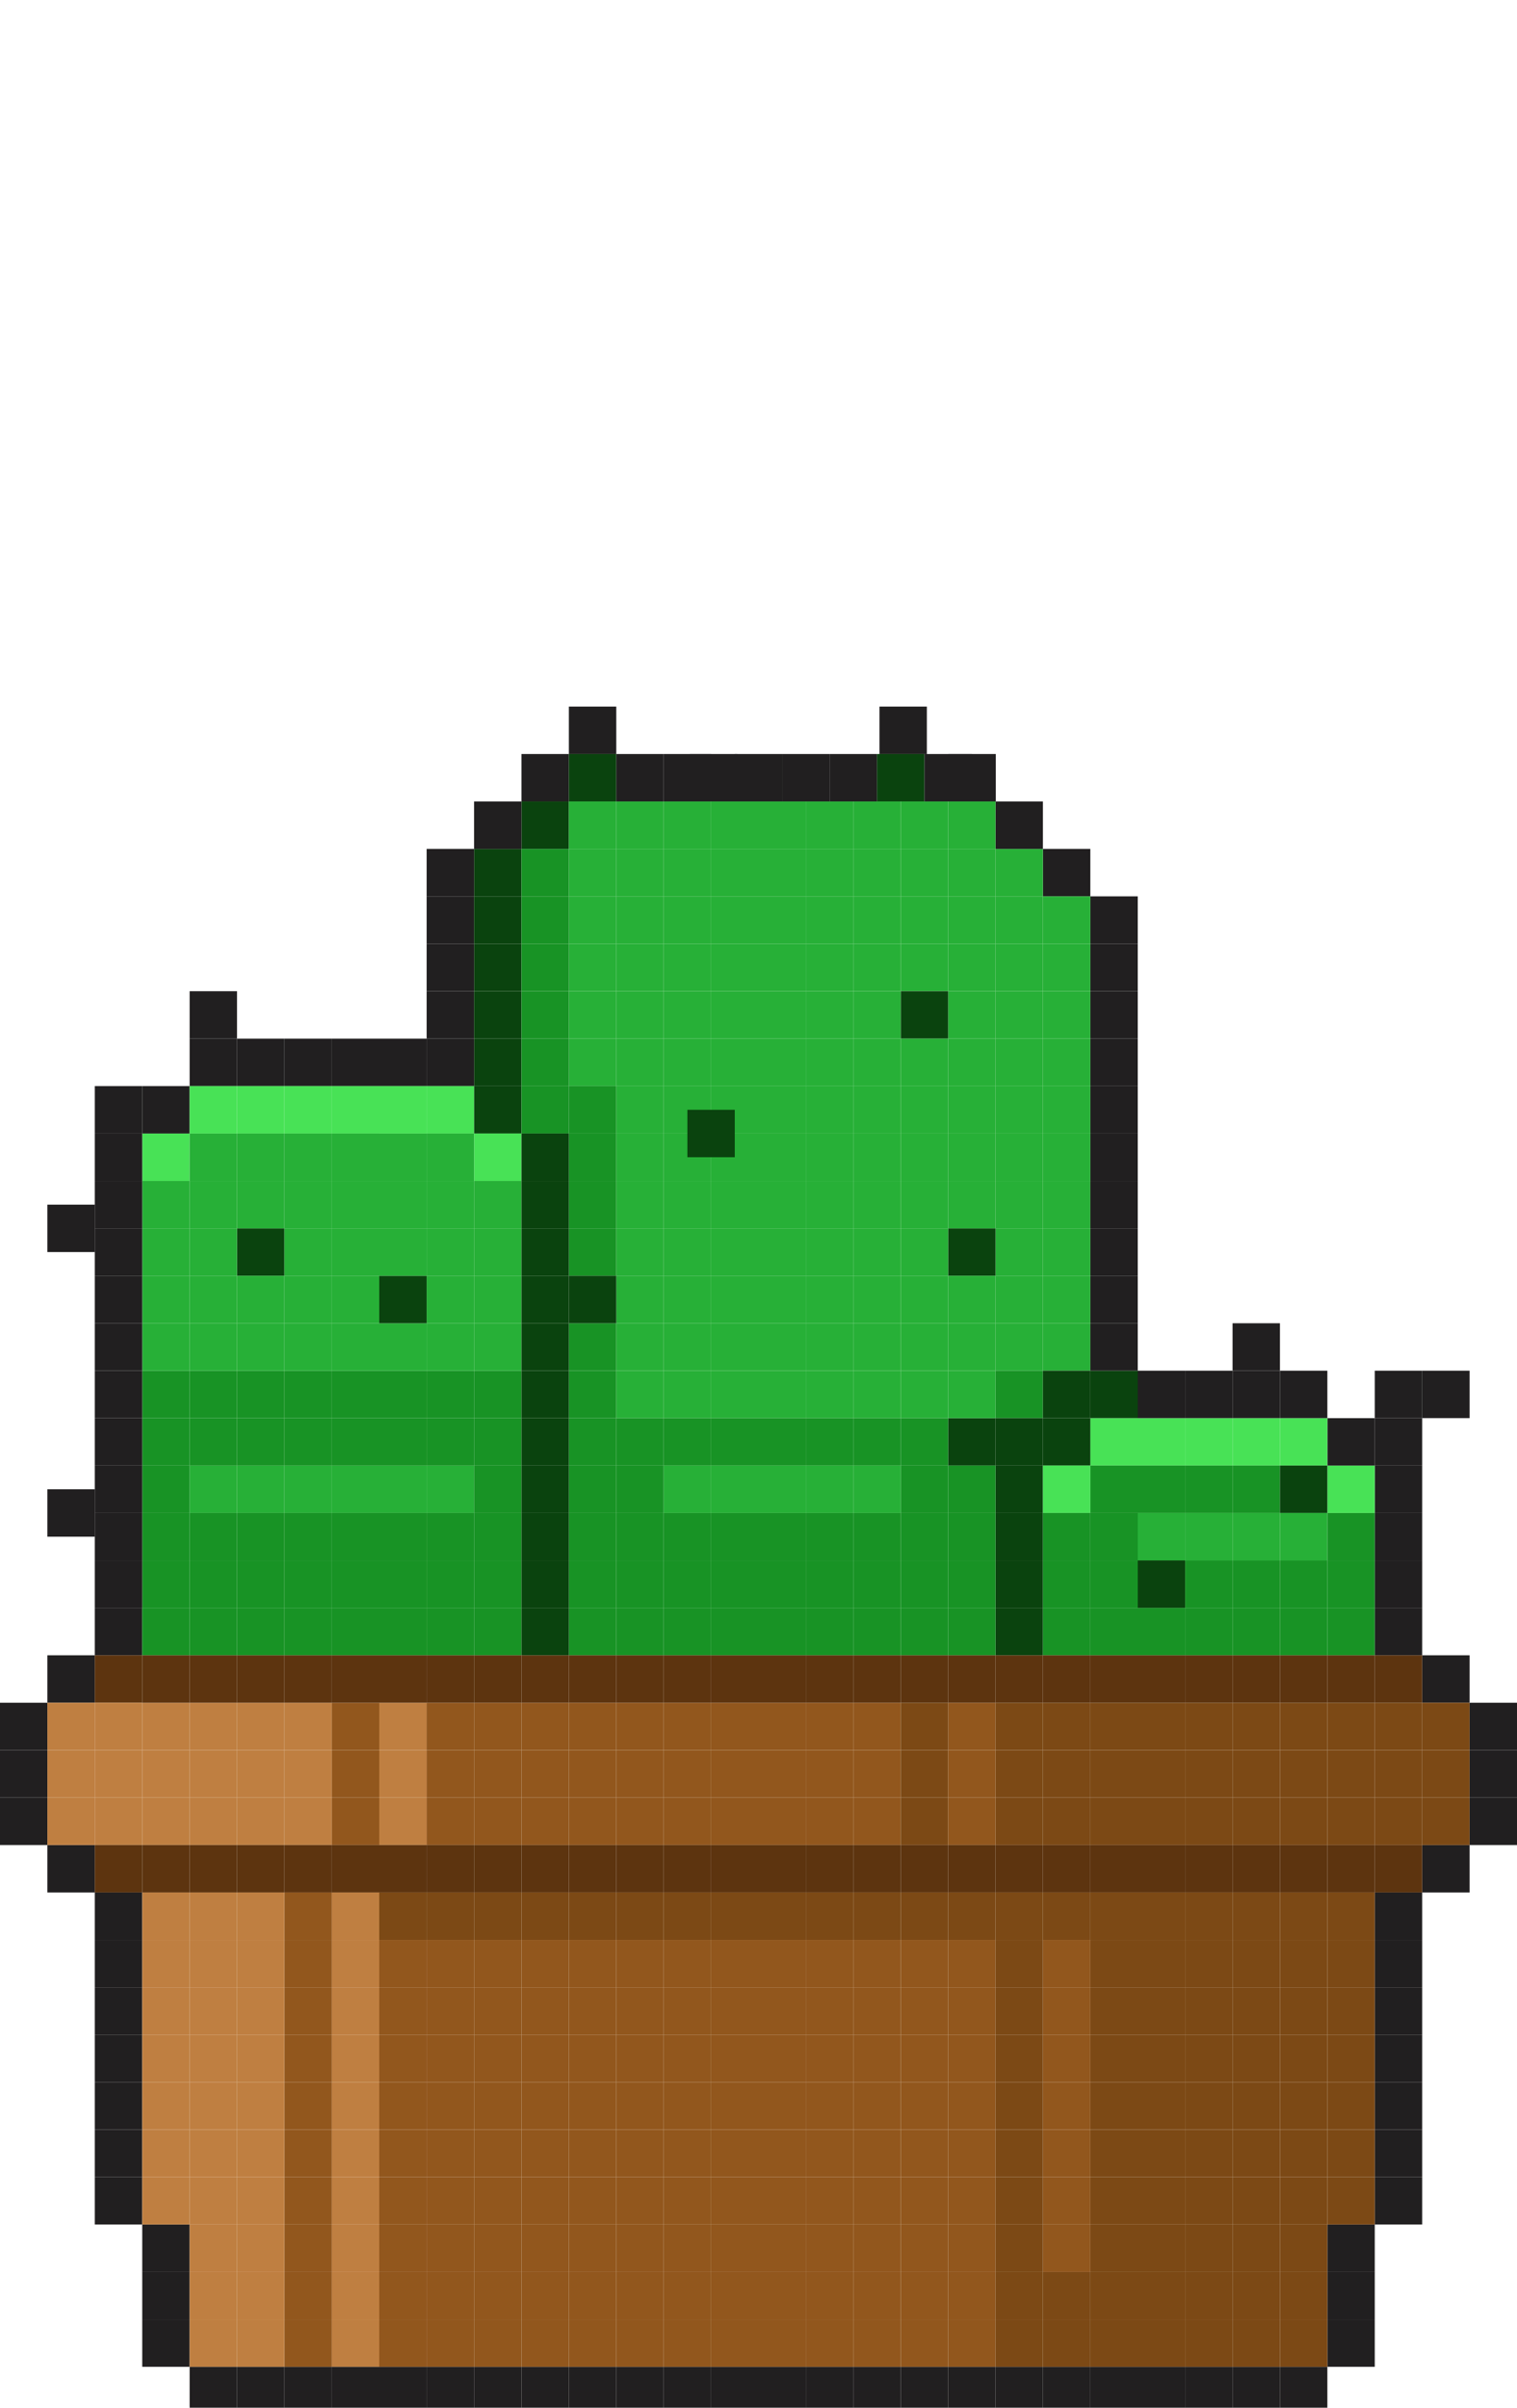 <svg width="58" height="92" viewBox="0 0 58 92" fill="none" xmlns="http://www.w3.org/2000/svg">
<g clip-path="url(#clip0_42_44)">
<rect x="7.25" y="90.438" width="1.812" height="1.812" fill="#211F20"/>
<rect x="9.062" y="90.438" width="1.812" height="1.812" fill="#211F20"/>
<rect x="10.875" y="90.438" width="1.812" height="1.812" fill="#211F20"/>
<rect x="12.688" y="90.438" width="1.812" height="1.812" fill="#211F20"/>
<rect x="14.5" y="90.438" width="1.812" height="1.812" fill="#211F20"/>
<rect x="16.312" y="90.438" width="1.812" height="1.812" fill="#211F20"/>
<rect x="18.125" y="90.438" width="1.812" height="1.812" fill="#211F20"/>
<rect x="19.938" y="90.438" width="1.812" height="1.812" fill="#211F20"/>
<rect x="21.75" y="90.438" width="1.812" height="1.812" fill="#211F20"/>
<rect x="23.562" y="90.438" width="1.812" height="1.812" fill="#211F20"/>
<rect x="25.375" y="90.438" width="1.812" height="1.812" fill="#211F20"/>
<rect x="27.188" y="90.438" width="1.812" height="1.812" fill="#211F20"/>
<rect x="29" y="90.438" width="1.812" height="1.812" fill="#211F20"/>
<rect x="30.812" y="90.438" width="1.812" height="1.812" fill="#211F20"/>
<rect x="32.625" y="90.438" width="1.812" height="1.812" fill="#211F20"/>
<rect x="34.438" y="90.438" width="1.812" height="1.812" fill="#211F20"/>
<rect x="36.25" y="90.438" width="1.812" height="1.812" fill="#211F20"/>
<rect x="38.062" y="90.438" width="1.812" height="1.812" fill="#211F20"/>
<rect x="39.875" y="90.438" width="1.812" height="1.812" fill="#211F20"/>
<rect x="41.688" y="90.438" width="1.812" height="1.812" fill="#211F20"/>
<rect x="43.5" y="90.438" width="1.812" height="1.812" fill="#211F20"/>
<rect x="45.312" y="90.438" width="1.812" height="1.812" fill="#211F20"/>
<rect x="47.125" y="90.438" width="1.812" height="1.812" fill="#211F20"/>
<rect x="48.938" y="90.438" width="1.812" height="1.812" fill="#211F20"/>
<rect x="50.75" y="88.625" width="1.812" height="1.812" fill="#211F20"/>
<rect x="50.75" y="86.812" width="1.812" height="1.812" fill="#211F20"/>
<rect x="50.75" y="85" width="1.812" height="1.812" fill="#211F20"/>
<rect x="52.562" y="83.188" width="1.812" height="1.812" fill="#211F20"/>
<rect x="52.562" y="81.375" width="1.812" height="1.812" fill="#211F20"/>
<rect x="52.562" y="79.562" width="1.812" height="1.812" fill="#211F20"/>
<rect x="52.562" y="77.75" width="1.812" height="1.812" fill="#211F20"/>
<rect x="52.562" y="75.938" width="1.812" height="1.812" fill="#211F20"/>
<rect x="52.562" y="74.125" width="1.812" height="1.812" fill="#211F20"/>
<rect x="52.562" y="72.312" width="1.812" height="1.812" fill="#211F20"/>
<rect x="54.375" y="70.5" width="1.812" height="1.812" fill="#211F20"/>
<rect x="56.188" y="68.688" width="1.812" height="1.812" fill="#211F20"/>
<rect x="56.188" y="66.875" width="1.812" height="1.812" fill="#211F20"/>
<rect x="56.188" y="65.062" width="1.812" height="1.812" fill="#211F20"/>
<rect x="54.375" y="63.25" width="1.812" height="1.812" fill="#211F20"/>
<rect x="52.562" y="61.438" width="1.812" height="1.812" fill="#211F20"/>
<rect x="52.562" y="59.625" width="1.812" height="1.812" fill="#211F20"/>
<rect x="52.562" y="57.812" width="1.812" height="1.812" fill="#211F20"/>
<rect x="52.562" y="56" width="1.812" height="1.812" fill="#211F20"/>
<rect x="52.562" y="54.188" width="1.812" height="1.812" fill="#211F20"/>
<rect x="52.562" y="52.375" width="1.812" height="1.812" fill="#211F20"/>
<rect x="54.375" y="52.375" width="1.812" height="1.812" fill="#211F20"/>
<rect x="41.688" y="41.5" width="1.812" height="1.812" fill="#211F20"/>
<rect x="41.688" y="39.688" width="1.812" height="1.812" fill="#211F20"/>
<rect x="41.688" y="37.875" width="1.812" height="1.812" fill="#211F20"/>
<rect x="41.688" y="36.062" width="1.812" height="1.812" fill="#211F20"/>
<rect x="41.688" y="34.25" width="1.812" height="1.812" fill="#211F20"/>
<rect x="1.812" y="46.031" width="1.812" height="1.812" fill="#211F20"/>
<rect x="1.812" y="56.906" width="1.812" height="1.812" fill="#211F20"/>
<rect x="5.438" y="88.625" width="1.812" height="1.812" fill="#211F20"/>
<rect x="5.438" y="86.812" width="1.812" height="1.812" fill="#211F20"/>
<rect x="5.438" y="85" width="1.812" height="1.812" fill="#211F20"/>
<rect x="3.625" y="83.188" width="1.812" height="1.812" fill="#211F20"/>
<rect x="3.625" y="81.375" width="1.812" height="1.812" fill="#211F20"/>
<rect x="3.625" y="79.562" width="1.812" height="1.812" fill="#211F20"/>
<rect x="3.625" y="77.75" width="1.812" height="1.812" fill="#211F20"/>
<rect x="3.625" y="75.938" width="1.812" height="1.812" fill="#211F20"/>
<rect x="3.625" y="74.125" width="1.812" height="1.812" fill="#211F20"/>
<rect x="3.625" y="72.312" width="1.812" height="1.812" fill="#211F20"/>
<rect x="1.812" y="70.5" width="1.812" height="1.812" fill="#211F20"/>
<rect y="68.688" width="1.812" height="1.812" fill="#211F20"/>
<rect y="66.875" width="1.812" height="1.812" fill="#211F20"/>
<rect y="65.062" width="1.812" height="1.812" fill="#211F20"/>
<rect x="1.812" y="63.25" width="1.812" height="1.812" fill="#211F20"/>
<rect x="3.625" y="61.438" width="1.812" height="1.812" fill="#211F20"/>
<rect x="3.625" y="63.25" width="1.812" height="1.812" fill="#5D340F"/>
<rect x="1.812" y="65.062" width="1.812" height="1.812" fill="#BF7F41"/>
<rect x="3.625" y="65.062" width="1.812" height="1.812" fill="#BF7F41"/>
<rect x="5.438" y="65.062" width="1.812" height="1.812" fill="#BF7F41"/>
<rect x="7.25" y="65.062" width="1.812" height="1.812" fill="#BF7F41"/>
<rect x="9.062" y="65.062" width="1.812" height="1.812" fill="#BF7F41"/>
<rect x="10.875" y="65.062" width="1.812" height="1.812" fill="#BF7F41"/>
<rect x="14.5" y="65.062" width="1.812" height="1.812" fill="#BF7F41"/>
<rect x="12.688" y="65.062" width="1.812" height="1.812" fill="#92571D"/>
<rect x="12.688" y="66.875" width="1.812" height="1.812" fill="#92571D"/>
<rect x="12.688" y="68.688" width="1.812" height="1.812" fill="#92571D"/>
<rect x="10.875" y="72.312" width="1.812" height="1.812" fill="#92571D"/>
<rect x="10.875" y="74.125" width="1.812" height="1.812" fill="#92571D"/>
<rect x="10.875" y="75.938" width="1.812" height="1.812" fill="#92571D"/>
<rect x="10.875" y="77.75" width="1.812" height="1.812" fill="#92571D"/>
<rect x="10.875" y="79.562" width="1.812" height="1.812" fill="#92571D"/>
<rect x="10.875" y="81.375" width="1.812" height="1.812" fill="#92571D"/>
<rect x="10.875" y="83.188" width="1.812" height="1.812" fill="#92571D"/>
<rect x="10.875" y="85" width="1.812" height="1.812" fill="#92571D"/>
<rect x="10.875" y="86.812" width="1.812" height="1.812" fill="#92571D"/>
<rect x="10.875" y="88.625" width="1.812" height="1.812" fill="#92571D"/>
<rect x="16.312" y="65.062" width="1.812" height="1.812" fill="#92571D"/>
<rect x="18.125" y="65.062" width="1.812" height="1.812" fill="#92571D"/>
<rect x="19.938" y="65.062" width="1.812" height="1.812" fill="#92571D"/>
<rect x="21.75" y="65.062" width="1.812" height="1.812" fill="#92571D"/>
<rect x="23.562" y="65.062" width="1.812" height="1.812" fill="#92571D"/>
<rect x="25.375" y="65.062" width="1.812" height="1.812" fill="#92571D"/>
<rect x="27.188" y="65.062" width="1.812" height="1.812" fill="#92571D"/>
<rect x="29" y="65.062" width="1.812" height="1.812" fill="#92571D"/>
<rect x="30.812" y="65.062" width="1.812" height="1.812" fill="#92571D"/>
<rect x="32.625" y="65.062" width="1.812" height="1.812" fill="#92571D"/>
<rect x="32.625" y="66.875" width="1.812" height="1.812" fill="#92571D"/>
<rect x="30.812" y="66.875" width="1.812" height="1.812" fill="#92571D"/>
<rect x="29" y="66.875" width="1.812" height="1.812" fill="#92571D"/>
<rect x="27.188" y="66.875" width="1.812" height="1.812" fill="#92571D"/>
<rect x="25.375" y="66.875" width="1.812" height="1.812" fill="#92571D"/>
<rect x="23.562" y="66.875" width="1.812" height="1.812" fill="#92571D"/>
<rect x="21.75" y="66.875" width="1.812" height="1.812" fill="#92571D"/>
<rect x="19.938" y="66.875" width="1.812" height="1.812" fill="#92571D"/>
<rect x="18.125" y="66.875" width="1.812" height="1.812" fill="#92571D"/>
<rect x="16.312" y="66.875" width="1.812" height="1.812" fill="#92571D"/>
<rect x="16.312" y="68.688" width="1.812" height="1.812" fill="#92571D"/>
<rect x="14.5" y="74.125" width="1.812" height="1.812" fill="#92571D"/>
<rect x="14.5" y="75.938" width="1.812" height="1.812" fill="#92571D"/>
<rect x="14.5" y="77.75" width="1.812" height="1.812" fill="#92571D"/>
<rect x="14.5" y="79.562" width="1.812" height="1.812" fill="#92571D"/>
<rect x="14.5" y="81.375" width="1.812" height="1.812" fill="#92571D"/>
<rect x="14.5" y="83.188" width="1.812" height="1.812" fill="#92571D"/>
<rect x="14.5" y="85" width="1.812" height="1.812" fill="#92571D"/>
<rect x="14.5" y="86.812" width="1.812" height="1.812" fill="#92571D"/>
<rect x="14.5" y="88.625" width="1.812" height="1.812" fill="#92571D"/>
<rect x="16.312" y="88.625" width="1.812" height="1.812" fill="#92571D"/>
<rect x="18.125" y="88.625" width="1.812" height="1.812" fill="#92571D"/>
<rect x="19.938" y="88.625" width="1.812" height="1.812" fill="#92571D"/>
<rect x="21.75" y="88.625" width="1.812" height="1.812" fill="#92571D"/>
<rect x="23.562" y="88.625" width="1.812" height="1.812" fill="#92571D"/>
<rect x="25.375" y="88.625" width="1.812" height="1.812" fill="#92571D"/>
<rect x="27.188" y="88.625" width="1.812" height="1.812" fill="#92571D"/>
<rect x="29" y="88.625" width="1.812" height="1.812" fill="#92571D"/>
<rect x="30.812" y="88.625" width="1.812" height="1.812" fill="#92571D"/>
<rect x="32.625" y="88.625" width="1.812" height="1.812" fill="#92571D"/>
<rect x="34.438" y="88.625" width="1.812" height="1.812" fill="#92571D"/>
<rect x="34.438" y="86.812" width="1.812" height="1.812" fill="#92571D"/>
<rect x="34.438" y="85" width="1.812" height="1.812" fill="#92571D"/>
<rect x="34.438" y="83.188" width="1.812" height="1.812" fill="#92571D"/>
<rect x="34.438" y="81.375" width="1.812" height="1.812" fill="#92571D"/>
<rect x="34.438" y="79.562" width="1.812" height="1.812" fill="#92571D"/>
<rect x="34.438" y="77.75" width="1.812" height="1.812" fill="#92571D"/>
<rect x="34.438" y="75.938" width="1.812" height="1.812" fill="#92571D"/>
<rect x="32.625" y="75.938" width="1.812" height="1.812" fill="#92571D"/>
<rect x="30.812" y="75.938" width="1.812" height="1.812" fill="#92571D"/>
<rect x="29" y="75.938" width="1.812" height="1.812" fill="#92571D"/>
<rect x="27.188" y="75.938" width="1.812" height="1.812" fill="#92571D"/>
<rect x="25.375" y="75.938" width="1.812" height="1.812" fill="#92571D"/>
<rect x="23.562" y="75.938" width="1.812" height="1.812" fill="#92571D"/>
<rect x="21.75" y="75.938" width="1.812" height="1.812" fill="#92571D"/>
<rect x="19.938" y="75.938" width="1.812" height="1.812" fill="#92571D"/>
<rect x="18.125" y="75.938" width="1.812" height="1.812" fill="#92571D"/>
<rect x="16.312" y="75.938" width="1.812" height="1.812" fill="#92571D"/>
<rect x="16.312" y="77.75" width="1.812" height="1.812" fill="#92571D"/>
<rect x="16.312" y="79.562" width="1.812" height="1.812" fill="#92571D"/>
<rect x="16.312" y="81.375" width="1.812" height="1.812" fill="#92571D"/>
<rect x="16.312" y="83.188" width="1.812" height="1.812" fill="#92571D"/>
<rect x="16.312" y="85" width="1.812" height="1.812" fill="#92571D"/>
<rect x="16.312" y="86.812" width="1.812" height="1.812" fill="#92571D"/>
<rect x="18.125" y="86.812" width="1.812" height="1.812" fill="#92571D"/>
<rect x="19.938" y="86.812" width="1.812" height="1.812" fill="#92571D"/>
<rect x="21.75" y="86.812" width="1.812" height="1.812" fill="#92571D"/>
<rect x="23.562" y="86.812" width="1.812" height="1.812" fill="#92571D"/>
<rect x="25.375" y="86.812" width="1.812" height="1.812" fill="#92571D"/>
<rect x="27.188" y="86.812" width="1.812" height="1.812" fill="#92571D"/>
<rect x="29" y="86.812" width="1.812" height="1.812" fill="#92571D"/>
<rect x="30.812" y="86.812" width="1.812" height="1.812" fill="#92571D"/>
<rect x="32.625" y="86.812" width="1.812" height="1.812" fill="#92571D"/>
<rect x="32.625" y="85" width="1.812" height="1.812" fill="#92571D"/>
<rect x="32.625" y="83.188" width="1.812" height="1.812" fill="#92571D"/>
<rect x="32.625" y="81.375" width="1.812" height="1.812" fill="#92571D"/>
<rect x="32.625" y="79.562" width="1.812" height="1.812" fill="#92571D"/>
<rect x="32.625" y="77.75" width="1.812" height="1.812" fill="#92571D"/>
<rect x="30.812" y="77.75" width="1.812" height="1.812" fill="#92571D"/>
<rect x="29" y="77.75" width="1.812" height="1.812" fill="#92571D"/>
<rect x="27.188" y="77.75" width="1.812" height="1.812" fill="#92571D"/>
<rect x="25.375" y="77.75" width="1.812" height="1.812" fill="#92571D"/>
<rect x="23.562" y="77.75" width="1.812" height="1.812" fill="#92571D"/>
<rect x="21.75" y="77.75" width="1.812" height="1.812" fill="#92571D"/>
<rect x="19.938" y="77.75" width="1.812" height="1.812" fill="#92571D"/>
<rect x="18.125" y="77.75" width="1.812" height="1.812" fill="#92571D"/>
<rect x="18.125" y="79.562" width="1.812" height="1.812" fill="#92571D"/>
<rect x="18.125" y="81.375" width="1.812" height="1.812" fill="#92571D"/>
<rect x="18.125" y="83.188" width="1.812" height="1.812" fill="#92571D"/>
<rect x="18.125" y="85" width="1.812" height="1.812" fill="#92571D"/>
<rect x="19.938" y="85" width="1.812" height="1.812" fill="#92571D"/>
<rect x="21.75" y="85" width="1.812" height="1.812" fill="#92571D"/>
<rect x="23.562" y="85" width="1.812" height="1.812" fill="#92571D"/>
<rect x="25.375" y="85" width="1.812" height="1.812" fill="#92571D"/>
<rect x="27.188" y="85" width="1.812" height="1.812" fill="#92571D"/>
<rect x="29" y="85" width="1.812" height="1.812" fill="#92571D"/>
<rect x="30.812" y="85" width="1.812" height="1.812" fill="#92571D"/>
<rect x="30.812" y="83.188" width="1.812" height="1.812" fill="#92571D"/>
<rect x="30.812" y="81.375" width="1.812" height="1.812" fill="#92571D"/>
<rect x="30.812" y="79.562" width="1.812" height="1.812" fill="#92571D"/>
<rect x="29" y="79.562" width="1.812" height="1.812" fill="#92571D"/>
<rect x="27.188" y="79.562" width="1.812" height="1.812" fill="#92571D"/>
<rect x="25.375" y="79.562" width="1.812" height="1.812" fill="#92571D"/>
<rect x="23.562" y="79.562" width="1.812" height="1.812" fill="#92571D"/>
<rect x="21.75" y="79.562" width="1.812" height="1.812" fill="#92571D"/>
<rect x="19.938" y="79.562" width="1.812" height="1.812" fill="#92571D"/>
<rect x="19.938" y="81.375" width="1.812" height="1.812" fill="#92571D"/>
<rect x="19.938" y="83.188" width="1.812" height="1.812" fill="#92571D"/>
<rect x="21.75" y="83.188" width="1.812" height="1.812" fill="#92571D"/>
<rect x="23.562" y="83.188" width="1.812" height="1.812" fill="#92571D"/>
<rect x="25.375" y="83.188" width="1.812" height="1.812" fill="#92571D"/>
<rect x="27.188" y="83.188" width="1.812" height="1.812" fill="#92571D"/>
<rect x="29" y="83.188" width="1.812" height="1.812" fill="#92571D"/>
<rect x="29" y="81.375" width="1.812" height="1.812" fill="#92571D"/>
<rect x="27.188" y="81.375" width="1.812" height="1.812" fill="#92571D"/>
<rect x="25.375" y="81.375" width="1.812" height="1.812" fill="#92571D"/>
<rect x="23.562" y="81.375" width="1.812" height="1.812" fill="#92571D"/>
<rect x="21.75" y="81.375" width="1.812" height="1.812" fill="#92571D"/>
<rect x="16.312" y="74.125" width="1.812" height="1.812" fill="#92571D"/>
<rect x="18.125" y="74.125" width="1.812" height="1.812" fill="#92571D"/>
<rect x="19.938" y="74.125" width="1.812" height="1.812" fill="#92571D"/>
<rect x="21.75" y="74.125" width="1.812" height="1.812" fill="#92571D"/>
<rect x="23.562" y="74.125" width="1.812" height="1.812" fill="#92571D"/>
<rect x="25.375" y="74.125" width="1.812" height="1.812" fill="#92571D"/>
<rect x="27.188" y="74.125" width="1.812" height="1.812" fill="#92571D"/>
<rect x="29" y="74.125" width="1.812" height="1.812" fill="#92571D"/>
<rect x="30.812" y="74.125" width="1.812" height="1.812" fill="#92571D"/>
<rect x="32.625" y="74.125" width="1.812" height="1.812" fill="#92571D"/>
<rect x="34.438" y="74.125" width="1.812" height="1.812" fill="#92571D"/>
<rect x="36.25" y="74.125" width="1.812" height="1.812" fill="#92571D"/>
<rect x="39.875" y="74.125" width="1.812" height="1.812" fill="#92571D"/>
<rect x="39.875" y="75.938" width="1.812" height="1.812" fill="#92571D"/>
<rect x="39.875" y="77.75" width="1.812" height="1.812" fill="#92571D"/>
<rect x="39.875" y="79.562" width="1.812" height="1.812" fill="#92571D"/>
<rect x="39.875" y="81.375" width="1.812" height="1.812" fill="#92571D"/>
<rect x="39.875" y="83.188" width="1.812" height="1.812" fill="#92571D"/>
<rect x="39.875" y="85" width="1.812" height="1.812" fill="#92571D"/>
<rect x="36.25" y="75.938" width="1.812" height="1.812" fill="#92571D"/>
<rect x="36.25" y="77.75" width="1.812" height="1.812" fill="#92571D"/>
<rect x="36.25" y="79.562" width="1.812" height="1.812" fill="#92571D"/>
<rect x="36.25" y="81.375" width="1.812" height="1.812" fill="#92571D"/>
<rect x="36.25" y="83.188" width="1.812" height="1.812" fill="#92571D"/>
<rect x="36.25" y="85" width="1.812" height="1.812" fill="#92571D"/>
<rect x="36.25" y="86.812" width="1.812" height="1.812" fill="#92571D"/>
<rect x="36.25" y="88.625" width="1.812" height="1.812" fill="#92571D"/>
<rect x="18.125" y="68.688" width="1.812" height="1.812" fill="#92571D"/>
<rect x="19.938" y="68.688" width="1.812" height="1.812" fill="#92571D"/>
<rect x="21.75" y="68.688" width="1.812" height="1.812" fill="#92571D"/>
<rect x="23.562" y="68.688" width="1.812" height="1.812" fill="#92571D"/>
<rect x="25.375" y="68.688" width="1.812" height="1.812" fill="#92571D"/>
<rect x="27.188" y="68.688" width="1.812" height="1.812" fill="#92571D"/>
<rect x="29" y="68.688" width="1.812" height="1.812" fill="#92571D"/>
<rect x="30.812" y="68.688" width="1.812" height="1.812" fill="#92571D"/>
<rect x="32.625" y="68.688" width="1.812" height="1.812" fill="#92571D"/>
<rect x="36.25" y="65.062" width="1.812" height="1.812" fill="#92571D"/>
<rect x="34.438" y="65.062" width="1.812" height="1.812" fill="#7C4915"/>
<rect x="38.062" y="65.062" width="1.812" height="1.812" fill="#7C4915"/>
<rect x="39.875" y="65.062" width="1.812" height="1.812" fill="#7C4915"/>
<rect x="41.688" y="65.062" width="1.812" height="1.812" fill="#7C4915"/>
<rect x="43.5" y="65.062" width="1.812" height="1.812" fill="#7C4915"/>
<rect x="45.312" y="65.062" width="1.812" height="1.812" fill="#7C4915"/>
<rect x="47.125" y="65.062" width="1.812" height="1.812" fill="#7C4915"/>
<rect x="48.938" y="65.062" width="1.812" height="1.812" fill="#7C4915"/>
<rect x="50.75" y="65.062" width="1.812" height="1.812" fill="#7C4915"/>
<rect x="52.562" y="65.062" width="1.812" height="1.812" fill="#7C4915"/>
<rect x="54.375" y="65.062" width="1.812" height="1.812" fill="#7C4915"/>
<rect x="54.375" y="66.875" width="1.812" height="1.812" fill="#7C4915"/>
<rect x="54.375" y="68.688" width="1.812" height="1.812" fill="#7C4915"/>
<rect x="52.562" y="68.688" width="1.812" height="1.812" fill="#7C4915"/>
<rect x="50.75" y="68.688" width="1.812" height="1.812" fill="#7C4915"/>
<rect x="48.938" y="68.688" width="1.812" height="1.812" fill="#7C4915"/>
<rect x="47.125" y="68.688" width="1.812" height="1.812" fill="#7C4915"/>
<rect x="45.312" y="68.688" width="1.812" height="1.812" fill="#7C4915"/>
<rect x="43.5" y="68.688" width="1.812" height="1.812" fill="#7C4915"/>
<rect x="41.688" y="68.688" width="1.812" height="1.812" fill="#7C4915"/>
<rect x="39.875" y="68.688" width="1.812" height="1.812" fill="#7C4915"/>
<rect x="38.062" y="68.688" width="1.812" height="1.812" fill="#7C4915"/>
<rect x="38.062" y="66.875" width="1.812" height="1.812" fill="#7C4915"/>
<rect x="39.875" y="66.875" width="1.812" height="1.812" fill="#7C4915"/>
<rect x="41.688" y="66.875" width="1.812" height="1.812" fill="#7C4915"/>
<rect x="43.5" y="66.875" width="1.812" height="1.812" fill="#7C4915"/>
<rect x="45.312" y="66.875" width="1.812" height="1.812" fill="#7C4915"/>
<rect x="47.125" y="66.875" width="1.812" height="1.812" fill="#7C4915"/>
<rect x="48.938" y="66.875" width="1.812" height="1.812" fill="#7C4915"/>
<rect x="50.75" y="66.875" width="1.812" height="1.812" fill="#7C4915"/>
<rect x="52.562" y="66.875" width="1.812" height="1.812" fill="#7C4915"/>
<rect x="34.438" y="66.875" width="1.812" height="1.812" fill="#7C4915"/>
<rect x="34.438" y="68.688" width="1.812" height="1.812" fill="#7C4915"/>
<rect x="14.5" y="72.312" width="1.812" height="1.812" fill="#7C4915"/>
<rect x="16.312" y="72.312" width="1.812" height="1.812" fill="#7C4915"/>
<rect x="18.125" y="72.312" width="1.812" height="1.812" fill="#7C4915"/>
<rect x="19.938" y="72.312" width="1.812" height="1.812" fill="#7C4915"/>
<rect x="21.75" y="72.312" width="1.812" height="1.812" fill="#7C4915"/>
<rect x="23.562" y="72.312" width="1.812" height="1.812" fill="#7C4915"/>
<rect x="25.375" y="72.312" width="1.812" height="1.812" fill="#7C4915"/>
<rect x="27.188" y="72.312" width="1.812" height="1.812" fill="#7C4915"/>
<rect x="29" y="72.312" width="1.812" height="1.812" fill="#7C4915"/>
<rect x="30.812" y="72.312" width="1.812" height="1.812" fill="#7C4915"/>
<rect x="32.625" y="72.312" width="1.812" height="1.812" fill="#7C4915"/>
<rect x="34.438" y="72.312" width="1.812" height="1.812" fill="#7C4915"/>
<rect x="36.25" y="72.312" width="1.812" height="1.812" fill="#7C4915"/>
<rect x="38.062" y="72.312" width="1.812" height="1.812" fill="#7C4915"/>
<rect x="38.062" y="74.125" width="1.812" height="1.812" fill="#7C4915"/>
<rect x="38.062" y="75.938" width="1.812" height="1.812" fill="#7C4915"/>
<rect x="38.062" y="77.75" width="1.812" height="1.812" fill="#7C4915"/>
<rect x="38.062" y="79.562" width="1.812" height="1.812" fill="#7C4915"/>
<rect x="38.062" y="81.375" width="1.812" height="1.812" fill="#7C4915"/>
<rect x="38.062" y="83.188" width="1.812" height="1.812" fill="#7C4915"/>
<rect x="38.062" y="85" width="1.812" height="1.812" fill="#7C4915"/>
<rect x="38.062" y="86.812" width="1.812" height="1.812" fill="#7C4915"/>
<rect x="38.062" y="88.625" width="1.812" height="1.812" fill="#7C4915"/>
<rect x="39.875" y="88.625" width="1.812" height="1.812" fill="#7C4915"/>
<rect x="39.875" y="86.812" width="1.812" height="1.812" fill="#7C4915"/>
<rect x="39.875" y="72.312" width="1.812" height="1.812" fill="#7C4915"/>
<rect x="41.688" y="72.312" width="1.812" height="1.812" fill="#7C4915"/>
<rect x="43.5" y="72.312" width="1.812" height="1.812" fill="#7C4915"/>
<rect x="45.312" y="72.312" width="1.812" height="1.812" fill="#7C4915"/>
<rect x="47.125" y="72.312" width="1.812" height="1.812" fill="#7C4915"/>
<rect x="48.938" y="72.312" width="1.812" height="1.812" fill="#7C4915"/>
<rect x="50.75" y="72.312" width="1.812" height="1.812" fill="#7C4915"/>
<rect x="50.75" y="74.125" width="1.812" height="1.812" fill="#7C4915"/>
<rect x="50.75" y="75.938" width="1.812" height="1.812" fill="#7C4915"/>
<rect x="50.75" y="77.75" width="1.812" height="1.812" fill="#7C4915"/>
<rect x="50.75" y="79.562" width="1.812" height="1.812" fill="#7C4915"/>
<rect x="50.75" y="81.375" width="1.812" height="1.812" fill="#7C4915"/>
<rect x="50.75" y="83.188" width="1.812" height="1.812" fill="#7C4915"/>
<rect x="48.938" y="88.625" width="1.812" height="1.812" fill="#7C4915"/>
<rect x="48.938" y="86.812" width="1.812" height="1.812" fill="#7C4915"/>
<rect x="48.938" y="85" width="1.812" height="1.812" fill="#7C4915"/>
<rect x="48.938" y="83.188" width="1.812" height="1.812" fill="#7C4915"/>
<rect x="48.938" y="81.375" width="1.812" height="1.812" fill="#7C4915"/>
<rect x="48.938" y="79.562" width="1.812" height="1.812" fill="#7C4915"/>
<rect x="48.938" y="77.75" width="1.812" height="1.812" fill="#7C4915"/>
<rect x="48.938" y="75.938" width="1.812" height="1.812" fill="#7C4915"/>
<rect x="48.938" y="74.125" width="1.812" height="1.812" fill="#7C4915"/>
<rect x="47.125" y="74.125" width="1.812" height="1.812" fill="#7C4915"/>
<rect x="45.312" y="74.125" width="1.812" height="1.812" fill="#7C4915"/>
<rect x="43.5" y="74.125" width="1.812" height="1.812" fill="#7C4915"/>
<rect x="41.688" y="74.125" width="1.812" height="1.812" fill="#7C4915"/>
<rect x="41.688" y="75.938" width="1.812" height="1.812" fill="#7C4915"/>
<rect x="41.688" y="77.75" width="1.812" height="1.812" fill="#7C4915"/>
<rect x="41.688" y="79.562" width="1.812" height="1.812" fill="#7C4915"/>
<rect x="41.688" y="81.375" width="1.812" height="1.812" fill="#7C4915"/>
<rect x="41.688" y="83.188" width="1.812" height="1.812" fill="#7C4915"/>
<rect x="41.688" y="85" width="1.812" height="1.812" fill="#7C4915"/>
<rect x="41.688" y="86.812" width="1.812" height="1.812" fill="#7C4915"/>
<rect x="41.688" y="88.625" width="1.812" height="1.812" fill="#7C4915"/>
<rect x="43.5" y="88.625" width="1.812" height="1.812" fill="#7C4915"/>
<rect x="45.312" y="88.625" width="1.812" height="1.812" fill="#7C4915"/>
<rect x="47.125" y="88.625" width="1.812" height="1.812" fill="#7C4915"/>
<rect x="47.125" y="86.812" width="1.812" height="1.812" fill="#7C4915"/>
<rect x="47.125" y="85" width="1.812" height="1.812" fill="#7C4915"/>
<rect x="47.125" y="83.188" width="1.812" height="1.812" fill="#7C4915"/>
<rect x="47.125" y="81.375" width="1.812" height="1.812" fill="#7C4915"/>
<rect x="47.125" y="79.562" width="1.812" height="1.812" fill="#7C4915"/>
<rect x="47.125" y="77.75" width="1.812" height="1.812" fill="#7C4915"/>
<rect x="47.125" y="75.938" width="1.812" height="1.812" fill="#7C4915"/>
<rect x="45.312" y="75.938" width="1.812" height="1.812" fill="#7C4915"/>
<rect x="43.5" y="75.938" width="1.812" height="1.812" fill="#7C4915"/>
<rect x="43.5" y="77.75" width="1.812" height="1.812" fill="#7C4915"/>
<rect x="43.5" y="79.562" width="1.812" height="1.812" fill="#7C4915"/>
<rect x="43.5" y="81.375" width="1.812" height="1.812" fill="#7C4915"/>
<rect x="43.5" y="83.188" width="1.812" height="1.812" fill="#7C4915"/>
<rect x="43.5" y="85" width="1.812" height="1.812" fill="#7C4915"/>
<rect x="43.5" y="86.812" width="1.812" height="1.812" fill="#7C4915"/>
<rect x="45.312" y="86.812" width="1.812" height="1.812" fill="#7C4915"/>
<rect x="45.312" y="85" width="1.812" height="1.812" fill="#7C4915"/>
<rect x="45.312" y="83.188" width="1.812" height="1.812" fill="#7C4915"/>
<rect x="45.312" y="81.375" width="1.812" height="1.812" fill="#7C4915"/>
<rect x="45.312" y="79.562" width="1.812" height="1.812" fill="#7C4915"/>
<rect x="45.312" y="77.75" width="1.812" height="1.812" fill="#7C4915"/>
<rect x="36.25" y="66.875" width="1.812" height="1.812" fill="#92571D"/>
<rect x="36.25" y="68.688" width="1.812" height="1.812" fill="#92571D"/>
<rect x="14.5" y="66.875" width="1.812" height="1.812" fill="#BF7F41"/>
<rect x="14.5" y="68.688" width="1.812" height="1.812" fill="#BF7F41"/>
<rect x="12.688" y="72.312" width="1.812" height="1.812" fill="#BF7F41"/>
<rect x="9.062" y="72.312" width="1.812" height="1.812" fill="#BF7F41"/>
<rect x="9.062" y="74.125" width="1.812" height="1.812" fill="#BF7F41"/>
<rect x="9.062" y="75.938" width="1.812" height="1.812" fill="#BF7F41"/>
<rect x="9.062" y="77.75" width="1.812" height="1.812" fill="#BF7F41"/>
<rect x="9.062" y="79.562" width="1.812" height="1.812" fill="#BF7F41"/>
<rect x="9.062" y="81.375" width="1.812" height="1.812" fill="#BF7F41"/>
<rect x="9.062" y="83.188" width="1.812" height="1.812" fill="#BF7F41"/>
<rect x="9.062" y="85" width="1.812" height="1.812" fill="#BF7F41"/>
<rect x="9.062" y="86.812" width="1.812" height="1.812" fill="#BF7F41"/>
<rect x="9.062" y="88.625" width="1.812" height="1.812" fill="#BF7F41"/>
<rect x="7.25" y="88.625" width="1.812" height="1.812" fill="#BF7F41"/>
<rect x="7.25" y="86.812" width="1.812" height="1.812" fill="#BF7F41"/>
<rect x="7.25" y="85" width="1.812" height="1.812" fill="#BF7F41"/>
<rect x="7.25" y="83.188" width="1.812" height="1.812" fill="#BF7F41"/>
<rect x="7.25" y="81.375" width="1.812" height="1.812" fill="#BF7F41"/>
<rect x="7.25" y="79.562" width="1.812" height="1.812" fill="#BF7F41"/>
<rect x="7.25" y="77.75" width="1.812" height="1.812" fill="#BF7F41"/>
<rect x="7.25" y="75.938" width="1.812" height="1.812" fill="#BF7F41"/>
<rect x="7.25" y="74.125" width="1.812" height="1.812" fill="#BF7F41"/>
<rect x="7.25" y="72.312" width="1.812" height="1.812" fill="#BF7F41"/>
<rect x="5.438" y="72.312" width="1.812" height="1.812" fill="#BF7F41"/>
<rect x="5.438" y="74.125" width="1.812" height="1.812" fill="#BF7F41"/>
<rect x="5.438" y="75.938" width="1.812" height="1.812" fill="#BF7F41"/>
<rect x="5.438" y="77.75" width="1.812" height="1.812" fill="#BF7F41"/>
<rect x="5.438" y="79.562" width="1.812" height="1.812" fill="#BF7F41"/>
<rect x="5.438" y="81.375" width="1.812" height="1.812" fill="#BF7F41"/>
<rect x="5.438" y="83.188" width="1.812" height="1.812" fill="#BF7F41"/>
<rect x="12.688" y="74.125" width="1.812" height="1.812" fill="#BF7F41"/>
<rect x="12.688" y="75.938" width="1.812" height="1.812" fill="#BF7F41"/>
<rect x="12.688" y="77.75" width="1.812" height="1.812" fill="#BF7F41"/>
<rect x="12.688" y="79.562" width="1.812" height="1.812" fill="#BF7F41"/>
<rect x="12.688" y="81.375" width="1.812" height="1.812" fill="#BF7F41"/>
<rect x="12.688" y="83.188" width="1.812" height="1.812" fill="#BF7F41"/>
<rect x="12.688" y="85" width="1.812" height="1.812" fill="#BF7F41"/>
<rect x="12.688" y="86.812" width="1.812" height="1.812" fill="#BF7F41"/>
<rect x="12.688" y="88.625" width="1.812" height="1.812" fill="#BF7F41"/>
<rect x="10.875" y="66.875" width="1.812" height="1.812" fill="#BF7F41"/>
<rect x="9.062" y="66.875" width="1.812" height="1.812" fill="#BF7F41"/>
<rect x="7.25" y="66.875" width="1.812" height="1.812" fill="#BF7F41"/>
<rect x="5.438" y="66.875" width="1.812" height="1.812" fill="#BF7F41"/>
<rect x="3.625" y="66.875" width="1.812" height="1.812" fill="#BF7F41"/>
<rect x="1.812" y="66.875" width="1.812" height="1.812" fill="#BF7F41"/>
<rect x="1.812" y="68.688" width="1.812" height="1.812" fill="#BF7F41"/>
<rect x="3.625" y="68.688" width="1.812" height="1.812" fill="#BF7F41"/>
<rect x="5.438" y="68.688" width="1.812" height="1.812" fill="#BF7F41"/>
<rect x="7.25" y="68.688" width="1.812" height="1.812" fill="#BF7F41"/>
<rect x="9.062" y="68.688" width="1.812" height="1.812" fill="#BF7F41"/>
<rect x="10.875" y="68.688" width="1.812" height="1.812" fill="#BF7F41"/>
<rect x="18.125" y="32.438" width="1.812" height="1.812" fill="#0A430E"/>
<rect x="19.938" y="30.625" width="1.812" height="1.812" fill="#0A430E"/>
<rect x="28.094" y="28.812" width="1.812" height="1.812" fill="#211F20"/>
<rect x="41.688" y="43.312" width="1.812" height="1.812" fill="#211F20"/>
<rect x="39.875" y="43.312" width="1.812" height="1.812" fill="#27B037"/>
<rect x="38.062" y="41.5" width="1.812" height="1.812" fill="#27B037"/>
<rect x="39.875" y="45.125" width="1.812" height="1.812" fill="#27B037"/>
<rect x="38.062" y="46.938" width="1.812" height="1.812" fill="#27B037"/>
<rect x="36.25" y="46.938" width="1.812" height="1.812" fill="#0A430E"/>
<rect x="38.062" y="48.75" width="1.812" height="1.812" fill="#27B037"/>
<rect x="38.062" y="50.562" width="1.812" height="1.812" fill="#27B037"/>
<rect x="38.062" y="52.375" width="1.812" height="1.812" fill="#189325"/>
<rect x="38.062" y="54.188" width="1.812" height="1.812" fill="#0A430E"/>
<rect x="36.25" y="54.188" width="1.812" height="1.812" fill="#0A430E"/>
<rect x="38.062" y="56" width="1.812" height="1.812" fill="#0A430E"/>
<rect x="43.5" y="54.188" width="1.812" height="1.812" fill="#48E256"/>
<rect x="47.125" y="50.562" width="1.812" height="1.812" fill="#211F20"/>
<rect x="38.062" y="57.812" width="1.812" height="1.812" fill="#0A430E"/>
<rect x="38.062" y="59.625" width="1.812" height="1.812" fill="#0A430E"/>
<rect x="38.062" y="61.438" width="1.812" height="1.812" fill="#0A430E"/>
<rect x="9.062" y="46.938" width="1.812" height="1.812" fill="#0A430E"/>
<rect x="5.438" y="61.438" width="1.812" height="1.812" fill="#189325"/>
<rect x="7.25" y="61.438" width="1.812" height="1.812" fill="#189325"/>
<rect x="9.062" y="61.438" width="1.812" height="1.812" fill="#189325"/>
<rect x="10.875" y="61.438" width="1.812" height="1.812" fill="#189325"/>
<rect x="12.688" y="61.438" width="1.812" height="1.812" fill="#189325"/>
<rect x="14.5" y="61.438" width="1.812" height="1.812" fill="#189325"/>
<rect x="16.312" y="61.438" width="1.812" height="1.812" fill="#189325"/>
<rect x="18.125" y="61.438" width="1.812" height="1.812" fill="#189325"/>
<rect x="18.125" y="59.625" width="1.812" height="1.812" fill="#189325"/>
<rect x="18.125" y="57.812" width="1.812" height="1.812" fill="#189325"/>
<rect x="18.125" y="56" width="1.812" height="1.812" fill="#189325"/>
<rect x="18.125" y="54.188" width="1.812" height="1.812" fill="#189325"/>
<rect x="18.125" y="52.375" width="1.812" height="1.812" fill="#189325"/>
<rect x="18.125" y="30.625" width="1.812" height="1.812" fill="#211F20"/>
<rect x="19.938" y="32.438" width="1.812" height="1.812" fill="#189325"/>
<rect x="21.75" y="36.062" width="1.812" height="1.812" fill="#27B037"/>
<rect x="21.75" y="39.688" width="1.812" height="1.812" fill="#27B037"/>
<rect x="21.75" y="41.5" width="1.812" height="1.812" fill="#189325"/>
<rect x="21.75" y="43.312" width="1.812" height="1.812" fill="#189325"/>
<rect x="21.75" y="45.125" width="1.812" height="1.812" fill="#189325"/>
<rect x="21.75" y="46.938" width="1.812" height="1.812" fill="#189325"/>
<rect x="21.75" y="50.562" width="1.812" height="1.812" fill="#189325"/>
<rect x="21.75" y="52.375" width="1.812" height="1.812" fill="#189325"/>
<rect x="21.75" y="54.188" width="1.812" height="1.812" fill="#189325"/>
<rect x="21.75" y="56" width="1.812" height="1.812" fill="#189325"/>
<rect x="23.562" y="56" width="1.812" height="1.812" fill="#189325"/>
<rect x="23.562" y="57.812" width="1.812" height="1.812" fill="#189325"/>
<rect x="25.375" y="57.812" width="1.812" height="1.812" fill="#189325"/>
<rect x="27.188" y="57.812" width="1.812" height="1.812" fill="#189325"/>
<rect x="29" y="57.812" width="1.812" height="1.812" fill="#189325"/>
<rect x="30.812" y="57.812" width="1.812" height="1.812" fill="#189325"/>
<rect x="32.625" y="57.812" width="1.812" height="1.812" fill="#189325"/>
<rect x="23.562" y="59.625" width="1.812" height="1.812" fill="#189325"/>
<rect x="25.375" y="59.625" width="1.812" height="1.812" fill="#189325"/>
<rect x="27.188" y="59.625" width="1.812" height="1.812" fill="#189325"/>
<rect x="29" y="59.625" width="1.812" height="1.812" fill="#189325"/>
<rect x="30.812" y="59.625" width="1.812" height="1.812" fill="#189325"/>
<rect x="32.625" y="59.625" width="1.812" height="1.812" fill="#189325"/>
<rect x="34.438" y="59.625" width="1.812" height="1.812" fill="#189325"/>
<rect x="34.438" y="57.812" width="1.812" height="1.812" fill="#189325"/>
<rect x="34.438" y="56" width="1.812" height="1.812" fill="#189325"/>
<rect x="21.75" y="57.812" width="1.812" height="1.812" fill="#189325"/>
<rect x="21.75" y="59.625" width="1.812" height="1.812" fill="#189325"/>
<rect x="21.75" y="61.438" width="1.812" height="1.812" fill="#189325"/>
<rect x="23.562" y="61.438" width="1.812" height="1.812" fill="#189325"/>
<rect x="25.375" y="61.438" width="1.812" height="1.812" fill="#189325"/>
<rect x="27.188" y="61.438" width="1.812" height="1.812" fill="#189325"/>
<rect x="29" y="61.438" width="1.812" height="1.812" fill="#189325"/>
<rect x="30.812" y="61.438" width="1.812" height="1.812" fill="#189325"/>
<rect x="32.625" y="61.438" width="1.812" height="1.812" fill="#189325"/>
<rect x="34.438" y="61.438" width="1.812" height="1.812" fill="#189325"/>
<rect x="36.25" y="61.438" width="1.812" height="1.812" fill="#189325"/>
<rect x="36.25" y="59.625" width="1.812" height="1.812" fill="#189325"/>
<rect x="36.25" y="57.812" width="1.812" height="1.812" fill="#189325"/>
<rect x="36.25" y="56" width="1.812" height="1.812" fill="#189325"/>
<rect x="39.875" y="61.438" width="1.812" height="1.812" fill="#189325"/>
<rect x="41.688" y="61.438" width="1.812" height="1.812" fill="#189325"/>
<rect x="43.5" y="61.438" width="1.812" height="1.812" fill="#189325"/>
<rect x="45.312" y="61.438" width="1.812" height="1.812" fill="#189325"/>
<rect x="47.125" y="61.438" width="1.812" height="1.812" fill="#189325"/>
<rect x="48.938" y="61.438" width="1.812" height="1.812" fill="#189325"/>
<rect x="50.75" y="61.438" width="1.812" height="1.812" fill="#189325"/>
<rect x="50.75" y="59.625" width="1.812" height="1.812" fill="#189325"/>
<rect x="50.75" y="57.812" width="1.812" height="1.812" fill="#189325"/>
<rect x="50.75" y="56" width="1.812" height="1.812" fill="#48E256"/>
<rect x="50.75" y="54.188" width="1.812" height="1.812" fill="#211F20"/>
<rect x="48.938" y="54.188" width="1.812" height="1.812" fill="#48E256"/>
<rect x="47.125" y="54.188" width="1.812" height="1.812" fill="#48E256"/>
<rect x="45.312" y="54.188" width="1.812" height="1.812" fill="#48E256"/>
<rect x="41.688" y="54.188" width="1.812" height="1.812" fill="#48E256"/>
<rect x="39.875" y="54.188" width="1.812" height="1.812" fill="#0A430E"/>
<rect x="39.875" y="56" width="1.812" height="1.812" fill="#48E256"/>
<rect x="39.875" y="57.812" width="1.812" height="1.812" fill="#189325"/>
<rect x="39.875" y="59.625" width="1.812" height="1.812" fill="#189325"/>
<rect x="41.688" y="59.625" width="1.812" height="1.812" fill="#189325"/>
<rect x="43.5" y="59.625" width="1.812" height="1.812" fill="#0A430E"/>
<rect x="45.312" y="59.625" width="1.812" height="1.812" fill="#189325"/>
<rect x="47.125" y="59.625" width="1.812" height="1.812" fill="#189325"/>
<rect x="48.938" y="59.625" width="1.812" height="1.812" fill="#189325"/>
<rect x="41.688" y="57.812" width="1.812" height="1.812" fill="#189325"/>
<rect x="41.688" y="56" width="1.812" height="1.812" fill="#189325"/>
<rect x="43.5" y="56" width="1.812" height="1.812" fill="#189325"/>
<rect x="45.312" y="56" width="1.812" height="1.812" fill="#189325"/>
<rect x="47.125" y="56" width="1.812" height="1.812" fill="#189325"/>
<rect x="48.938" y="56" width="1.812" height="1.812" fill="#0A430E"/>
<rect x="34.438" y="54.188" width="1.812" height="1.812" fill="#189325"/>
<rect x="36.25" y="52.375" width="1.812" height="1.812" fill="#27B037"/>
<rect x="36.25" y="50.562" width="1.812" height="1.812" fill="#27B037"/>
<rect x="36.25" y="48.75" width="1.812" height="1.812" fill="#27B037"/>
<rect x="38.062" y="45.125" width="1.812" height="1.812" fill="#27B037"/>
<rect x="32.625" y="54.188" width="1.812" height="1.812" fill="#189325"/>
<rect x="30.812" y="54.188" width="1.812" height="1.812" fill="#189325"/>
<rect x="29" y="54.188" width="1.812" height="1.812" fill="#189325"/>
<rect x="27.188" y="54.188" width="1.812" height="1.812" fill="#189325"/>
<rect x="25.375" y="54.188" width="1.812" height="1.812" fill="#189325"/>
<rect x="23.562" y="54.188" width="1.812" height="1.812" fill="#189325"/>
<rect x="21.75" y="34.25" width="1.812" height="1.812" fill="#27B037"/>
<rect x="16.312" y="52.375" width="1.812" height="1.812" fill="#189325"/>
<rect x="14.5" y="52.375" width="1.812" height="1.812" fill="#189325"/>
<rect x="12.688" y="52.375" width="1.812" height="1.812" fill="#189325"/>
<rect x="10.875" y="52.375" width="1.812" height="1.812" fill="#189325"/>
<rect x="9.062" y="52.375" width="1.812" height="1.812" fill="#189325"/>
<rect x="7.25" y="52.375" width="1.812" height="1.812" fill="#189325"/>
<rect x="5.438" y="52.375" width="1.812" height="1.812" fill="#189325"/>
<rect x="16.312" y="34.25" width="1.812" height="1.812" fill="#211F20"/>
<rect x="33.625" y="27" width="1.812" height="1.812" fill="#211F20"/>
<rect x="21.75" y="27" width="1.812" height="1.812" fill="#211F20"/>
<rect x="19.938" y="28.812" width="1.812" height="1.812" fill="#211F20"/>
<rect x="21.75" y="28.812" width="1.812" height="1.812" fill="#0A430E"/>
<rect x="23.562" y="28.812" width="1.812" height="1.812" fill="#211F20"/>
<rect x="25.375" y="28.812" width="1.812" height="1.812" fill="#211F20"/>
<rect x="26.375" y="28.812" width="1.812" height="1.812" fill="#211F20"/>
<rect x="29.906" y="28.812" width="1.812" height="1.812" fill="#211F20"/>
<rect x="31.719" y="28.812" width="1.812" height="1.812" fill="#211F20"/>
<rect x="33.531" y="28.812" width="1.812" height="1.812" fill="#0A430E"/>
<rect x="35.344" y="28.812" width="1.812" height="1.812" fill="#211F20"/>
<rect x="36.26" y="28.812" width="1.812" height="1.812" fill="#211F20"/>
<rect x="39.875" y="32.438" width="1.812" height="1.812" fill="#211F20"/>
<rect x="39.875" y="34.25" width="1.812" height="1.812" fill="#27B037"/>
<rect x="39.875" y="36.062" width="1.812" height="1.812" fill="#27B037"/>
<rect x="39.875" y="37.875" width="1.812" height="1.812" fill="#27B037"/>
<rect x="41.688" y="46.938" width="1.812" height="1.812" fill="#211F20"/>
<rect x="41.688" y="48.75" width="1.812" height="1.812" fill="#211F20"/>
<rect x="39.875" y="48.75" width="1.812" height="1.812" fill="#27B037"/>
<rect x="39.875" y="50.562" width="1.812" height="1.812" fill="#27B037"/>
<rect x="39.875" y="52.375" width="1.812" height="1.812" fill="#0A430E"/>
<rect x="41.688" y="52.375" width="1.812" height="1.812" fill="#0A430E"/>
<rect x="43.5" y="52.375" width="1.812" height="1.812" fill="#211F20"/>
<rect x="45.312" y="52.375" width="1.812" height="1.812" fill="#211F20"/>
<rect x="47.125" y="52.375" width="1.812" height="1.812" fill="#211F20"/>
<rect x="48.938" y="52.375" width="1.812" height="1.812" fill="#211F20"/>
<rect x="41.688" y="50.562" width="1.812" height="1.812" fill="#211F20"/>
<rect x="43.5" y="57.812" width="1.812" height="1.812" fill="#27B037"/>
<rect x="45.312" y="57.812" width="1.812" height="1.812" fill="#27B037"/>
<rect x="47.125" y="57.812" width="1.812" height="1.812" fill="#27B037"/>
<rect x="48.938" y="57.812" width="1.812" height="1.812" fill="#27B037"/>
<rect x="39.875" y="39.688" width="1.812" height="1.812" fill="#27B037"/>
<rect x="39.875" y="41.5" width="1.812" height="1.812" fill="#27B037"/>
<rect x="38.062" y="39.688" width="1.812" height="1.812" fill="#27B037"/>
<rect x="38.062" y="37.875" width="1.812" height="1.812" fill="#27B037"/>
<rect x="38.062" y="36.062" width="1.812" height="1.812" fill="#27B037"/>
<rect x="38.062" y="34.25" width="1.812" height="1.812" fill="#27B037"/>
<rect x="38.062" y="32.438" width="1.812" height="1.812" fill="#27B037"/>
<rect x="38.062" y="30.625" width="1.812" height="1.812" fill="#211F20"/>
<rect x="36.25" y="30.625" width="1.812" height="1.812" fill="#27B037"/>
<rect x="34.438" y="30.625" width="1.812" height="1.812" fill="#27B037"/>
<rect x="32.625" y="30.625" width="1.812" height="1.812" fill="#27B037"/>
<rect x="30.812" y="30.625" width="1.812" height="1.812" fill="#27B037"/>
<rect x="29" y="30.625" width="1.812" height="1.812" fill="#27B037"/>
<rect x="27.188" y="30.625" width="1.812" height="1.812" fill="#27B037"/>
<rect x="25.375" y="30.625" width="1.812" height="1.812" fill="#27B037"/>
<rect x="23.562" y="30.625" width="1.812" height="1.812" fill="#27B037"/>
<rect x="21.75" y="30.625" width="1.812" height="1.812" fill="#27B037"/>
<rect x="21.75" y="32.438" width="1.812" height="1.812" fill="#27B037"/>
<rect x="23.562" y="32.438" width="1.812" height="1.812" fill="#27B037"/>
<rect x="25.375" y="32.438" width="1.812" height="1.812" fill="#27B037"/>
<rect x="27.188" y="32.438" width="1.812" height="1.812" fill="#27B037"/>
<rect x="29" y="32.438" width="1.812" height="1.812" fill="#27B037"/>
<rect x="30.812" y="32.438" width="1.812" height="1.812" fill="#27B037"/>
<rect x="32.625" y="32.438" width="1.812" height="1.812" fill="#27B037"/>
<rect x="34.438" y="32.438" width="1.812" height="1.812" fill="#27B037"/>
<rect x="36.25" y="32.438" width="1.812" height="1.812" fill="#27B037"/>
<rect x="36.25" y="34.25" width="1.812" height="1.812" fill="#27B037"/>
<rect x="36.25" y="36.062" width="1.812" height="1.812" fill="#27B037"/>
<rect x="36.25" y="37.875" width="1.812" height="1.812" fill="#27B037"/>
<rect x="36.25" y="39.688" width="1.812" height="1.812" fill="#27B037"/>
<rect x="36.25" y="41.5" width="1.812" height="1.812" fill="#27B037"/>
<rect x="36.25" y="43.312" width="1.812" height="1.812" fill="#27B037"/>
<rect x="36.25" y="45.125" width="1.812" height="1.812" fill="#27B037"/>
<rect x="34.438" y="34.25" width="1.812" height="1.812" fill="#27B037"/>
<rect x="34.438" y="36.062" width="1.812" height="1.812" fill="#27B037"/>
<rect x="34.438" y="37.875" width="1.812" height="1.812" fill="#0A430E"/>
<rect x="34.438" y="39.688" width="1.812" height="1.812" fill="#27B037"/>
<rect x="34.438" y="41.5" width="1.812" height="1.812" fill="#27B037"/>
<rect x="34.438" y="43.312" width="1.812" height="1.812" fill="#27B037"/>
<rect x="34.438" y="45.125" width="1.812" height="1.812" fill="#27B037"/>
<rect x="34.438" y="46.938" width="1.812" height="1.812" fill="#27B037"/>
<rect x="34.438" y="48.75" width="1.812" height="1.812" fill="#27B037"/>
<rect x="34.438" y="50.562" width="1.812" height="1.812" fill="#27B037"/>
<rect x="34.438" y="52.375" width="1.812" height="1.812" fill="#27B037"/>
<rect x="32.625" y="52.375" width="1.812" height="1.812" fill="#27B037"/>
<rect x="30.812" y="52.375" width="1.812" height="1.812" fill="#27B037"/>
<rect x="29" y="52.375" width="1.812" height="1.812" fill="#27B037"/>
<rect x="27.188" y="52.375" width="1.812" height="1.812" fill="#27B037"/>
<rect x="25.375" y="52.375" width="1.812" height="1.812" fill="#27B037"/>
<rect x="23.562" y="52.375" width="1.812" height="1.812" fill="#27B037"/>
<rect x="25.375" y="56" width="1.812" height="1.812" fill="#27B037"/>
<rect x="27.188" y="56" width="1.812" height="1.812" fill="#27B037"/>
<rect x="29" y="56" width="1.812" height="1.812" fill="#27B037"/>
<rect x="30.812" y="56" width="1.812" height="1.812" fill="#27B037"/>
<rect x="32.625" y="56" width="1.812" height="1.812" fill="#27B037"/>
<rect x="23.562" y="50.562" width="1.812" height="1.812" fill="#27B037"/>
<rect x="23.562" y="48.75" width="1.812" height="1.812" fill="#27B037"/>
<rect x="23.562" y="46.938" width="1.812" height="1.812" fill="#27B037"/>
<rect x="23.562" y="45.125" width="1.812" height="1.812" fill="#27B037"/>
<rect x="23.562" y="43.312" width="1.812" height="1.812" fill="#27B037"/>
<rect x="23.562" y="41.5" width="1.812" height="1.812" fill="#27B037"/>
<rect x="23.562" y="39.688" width="1.812" height="1.812" fill="#27B037"/>
<rect x="23.562" y="37.875" width="1.812" height="1.812" fill="#27B037"/>
<rect x="23.562" y="36.062" width="1.812" height="1.812" fill="#27B037"/>
<rect x="23.562" y="34.25" width="1.812" height="1.812" fill="#27B037"/>
<rect x="25.375" y="34.25" width="1.812" height="1.812" fill="#27B037"/>
<rect x="27.188" y="34.25" width="1.812" height="1.812" fill="#27B037"/>
<rect x="29" y="34.25" width="1.812" height="1.812" fill="#27B037"/>
<rect x="30.812" y="34.25" width="1.812" height="1.812" fill="#27B037"/>
<rect x="32.625" y="34.25" width="1.812" height="1.812" fill="#27B037"/>
<rect x="32.625" y="36.062" width="1.812" height="1.812" fill="#27B037"/>
<rect x="32.625" y="37.875" width="1.812" height="1.812" fill="#27B037"/>
<rect x="32.625" y="39.688" width="1.812" height="1.812" fill="#27B037"/>
<rect x="32.625" y="41.5" width="1.812" height="1.812" fill="#27B037"/>
<rect x="32.625" y="43.312" width="1.812" height="1.812" fill="#27B037"/>
<rect x="32.625" y="45.125" width="1.812" height="1.812" fill="#27B037"/>
<rect x="32.625" y="46.938" width="1.812" height="1.812" fill="#27B037"/>
<rect x="32.625" y="48.75" width="1.812" height="1.812" fill="#27B037"/>
<rect x="32.625" y="50.562" width="1.812" height="1.812" fill="#27B037"/>
<rect x="30.812" y="50.562" width="1.812" height="1.812" fill="#27B037"/>
<rect x="29" y="50.562" width="1.812" height="1.812" fill="#27B037"/>
<rect x="27.188" y="50.562" width="1.812" height="1.812" fill="#27B037"/>
<rect x="25.375" y="50.562" width="1.812" height="1.812" fill="#27B037"/>
<rect x="25.375" y="48.75" width="1.812" height="1.812" fill="#27B037"/>
<rect x="25.375" y="46.938" width="1.812" height="1.812" fill="#27B037"/>
<rect x="25.375" y="45.125" width="1.812" height="1.812" fill="#27B037"/>
<rect x="25.375" y="43.312" width="1.812" height="1.812" fill="#27B037"/>
<rect x="25.375" y="41.5" width="1.812" height="1.812" fill="#27B037"/>
<rect x="25.375" y="39.688" width="1.812" height="1.812" fill="#27B037"/>
<rect x="25.375" y="37.875" width="1.812" height="1.812" fill="#27B037"/>
<rect x="25.375" y="36.062" width="1.812" height="1.812" fill="#27B037"/>
<rect x="27.188" y="36.062" width="1.812" height="1.812" fill="#27B037"/>
<rect x="29" y="36.062" width="1.812" height="1.812" fill="#27B037"/>
<rect x="30.812" y="36.062" width="1.812" height="1.812" fill="#27B037"/>
<rect x="30.812" y="37.875" width="1.812" height="1.812" fill="#27B037"/>
<rect x="30.812" y="39.688" width="1.812" height="1.812" fill="#27B037"/>
<rect x="30.812" y="41.5" width="1.812" height="1.812" fill="#27B037"/>
<rect x="30.812" y="43.312" width="1.812" height="1.812" fill="#27B037"/>
<rect x="30.812" y="45.125" width="1.812" height="1.812" fill="#27B037"/>
<rect x="30.812" y="46.938" width="1.812" height="1.812" fill="#27B037"/>
<rect x="30.812" y="48.75" width="1.812" height="1.812" fill="#27B037"/>
<rect x="29" y="48.75" width="1.812" height="1.812" fill="#27B037"/>
<rect x="27.188" y="48.75" width="1.812" height="1.812" fill="#27B037"/>
<rect x="27.188" y="46.938" width="1.812" height="1.812" fill="#27B037"/>
<rect x="27.188" y="45.125" width="1.812" height="1.812" fill="#27B037"/>
<rect x="27.188" y="43.312" width="1.812" height="1.812" fill="#27B037"/>
<rect x="27.188" y="41.5" width="1.812" height="1.812" fill="#27B037"/>
<rect x="27.188" y="39.688" width="1.812" height="1.812" fill="#27B037"/>
<rect x="27.188" y="37.875" width="1.812" height="1.812" fill="#27B037"/>
<rect x="29" y="37.875" width="1.812" height="1.812" fill="#27B037"/>
<rect x="29" y="39.688" width="1.812" height="1.812" fill="#27B037"/>
<rect x="29" y="41.5" width="1.812" height="1.812" fill="#27B037"/>
<rect x="29" y="43.312" width="1.812" height="1.812" fill="#27B037"/>
<rect x="29" y="45.125" width="1.812" height="1.812" fill="#27B037"/>
<rect x="29" y="46.938" width="1.812" height="1.812" fill="#27B037"/>
<rect x="38.062" y="43.312" width="1.812" height="1.812" fill="#27B037"/>
<rect x="18.125" y="36.062" width="1.812" height="1.812" fill="#0A430E"/>
<rect x="16.312" y="36.062" width="1.812" height="1.812" fill="#211F20"/>
<rect x="7.25" y="37.875" width="1.812" height="1.812" fill="#211F20"/>
<rect x="16.312" y="37.875" width="1.812" height="1.812" fill="#211F20"/>
<rect x="18.125" y="37.875" width="1.812" height="1.812" fill="#0A430E"/>
<rect x="18.125" y="39.688" width="1.812" height="1.812" fill="#0A430E"/>
<rect x="18.125" y="41.5" width="1.812" height="1.812" fill="#0A430E"/>
<rect x="18.125" y="43.312" width="1.812" height="1.812" fill="#48E256"/>
<rect x="18.125" y="45.125" width="1.812" height="1.812" fill="#27B037"/>
<rect x="18.125" y="46.938" width="1.812" height="1.812" fill="#27B037"/>
<rect x="18.125" y="48.75" width="1.812" height="1.812" fill="#27B037"/>
<rect x="18.125" y="50.562" width="1.812" height="1.812" fill="#27B037"/>
<rect x="16.312" y="50.562" width="1.812" height="1.812" fill="#27B037"/>
<rect x="14.5" y="50.562" width="1.812" height="1.812" fill="#27B037"/>
<rect x="12.688" y="50.562" width="1.812" height="1.812" fill="#27B037"/>
<rect x="10.875" y="50.562" width="1.812" height="1.812" fill="#27B037"/>
<rect x="9.062" y="50.562" width="1.812" height="1.812" fill="#27B037"/>
<rect x="7.25" y="50.562" width="1.812" height="1.812" fill="#27B037"/>
<rect x="5.438" y="50.562" width="1.812" height="1.812" fill="#27B037"/>
<rect x="5.438" y="48.75" width="1.812" height="1.812" fill="#27B037"/>
<rect x="5.438" y="46.938" width="1.812" height="1.812" fill="#27B037"/>
<rect x="5.438" y="45.125" width="1.812" height="1.812" fill="#27B037"/>
<rect x="5.438" y="43.312" width="1.812" height="1.812" fill="#48E256"/>
<rect x="5.438" y="41.5" width="1.812" height="1.812" fill="#211F20"/>
<rect x="7.25" y="39.688" width="1.812" height="1.812" fill="#211F20"/>
<rect x="9.062" y="39.688" width="1.812" height="1.812" fill="#211F20"/>
<rect x="10.875" y="39.688" width="1.812" height="1.812" fill="#211F20"/>
<rect x="12.688" y="39.688" width="1.812" height="1.812" fill="#211F20"/>
<rect x="14.5" y="39.688" width="1.812" height="1.812" fill="#211F20"/>
<rect x="16.312" y="39.688" width="1.812" height="1.812" fill="#211F20"/>
<rect x="16.312" y="41.5" width="1.812" height="1.812" fill="#48E256"/>
<rect x="16.312" y="43.312" width="1.812" height="1.812" fill="#27B037"/>
<rect x="16.312" y="45.125" width="1.812" height="1.812" fill="#27B037"/>
<rect x="16.312" y="46.938" width="1.812" height="1.812" fill="#27B037"/>
<rect x="16.312" y="48.75" width="1.812" height="1.812" fill="#27B037"/>
<rect x="14.5" y="48.75" width="1.812" height="1.812" fill="#0A430E"/>
<rect x="12.688" y="48.75" width="1.812" height="1.812" fill="#27B037"/>
<rect x="10.875" y="48.75" width="1.812" height="1.812" fill="#27B037"/>
<rect x="9.062" y="48.75" width="1.812" height="1.812" fill="#27B037"/>
<rect x="7.25" y="48.75" width="1.812" height="1.812" fill="#27B037"/>
<rect x="7.25" y="46.938" width="1.812" height="1.812" fill="#27B037"/>
<rect x="7.25" y="45.125" width="1.812" height="1.812" fill="#27B037"/>
<rect x="7.25" y="43.312" width="1.812" height="1.812" fill="#27B037"/>
<rect x="7.25" y="41.5" width="1.812" height="1.812" fill="#48E256"/>
<rect x="9.062" y="41.5" width="1.812" height="1.812" fill="#48E256"/>
<rect x="10.875" y="41.5" width="1.812" height="1.812" fill="#48E256"/>
<rect x="12.688" y="41.5" width="1.812" height="1.812" fill="#48E256"/>
<rect x="14.5" y="43.312" width="1.812" height="1.812" fill="#27B037"/>
<rect x="14.5" y="45.125" width="1.812" height="1.812" fill="#27B037"/>
<rect x="14.5" y="46.938" width="1.812" height="1.812" fill="#27B037"/>
<rect x="12.688" y="46.938" width="1.812" height="1.812" fill="#27B037"/>
<rect x="10.875" y="46.938" width="1.812" height="1.812" fill="#27B037"/>
<rect x="9.062" y="45.125" width="1.812" height="1.812" fill="#27B037"/>
<rect x="9.062" y="43.312" width="1.812" height="1.812" fill="#27B037"/>
<rect x="10.875" y="43.312" width="1.812" height="1.812" fill="#27B037"/>
<rect x="12.688" y="43.312" width="1.812" height="1.812" fill="#27B037"/>
<rect x="12.688" y="45.125" width="1.812" height="1.812" fill="#27B037"/>
<rect x="10.875" y="45.125" width="1.812" height="1.812" fill="#27B037"/>
<rect x="7.25" y="56" width="1.812" height="1.812" fill="#27B037"/>
<rect x="9.062" y="56" width="1.812" height="1.812" fill="#27B037"/>
<rect x="10.875" y="56" width="1.812" height="1.812" fill="#27B037"/>
<rect x="12.688" y="56" width="1.812" height="1.812" fill="#27B037"/>
<rect x="14.5" y="56" width="1.812" height="1.812" fill="#27B037"/>
<rect x="16.312" y="56" width="1.812" height="1.812" fill="#27B037"/>
<rect x="16.312" y="32.438" width="1.812" height="1.812" fill="#211F20"/>
<rect x="18.125" y="34.25" width="1.812" height="1.812" fill="#0A430E"/>
<rect x="39.875" y="46.938" width="1.812" height="1.812" fill="#27B037"/>
<rect x="41.688" y="45.125" width="1.812" height="1.812" fill="#211F20"/>
<rect x="5.438" y="54.188" width="1.812" height="1.812" fill="#189325"/>
<rect x="5.438" y="56" width="1.812" height="1.812" fill="#189325"/>
<rect x="5.438" y="57.812" width="1.812" height="1.812" fill="#189325"/>
<rect x="7.25" y="57.812" width="1.812" height="1.812" fill="#189325"/>
<rect x="9.062" y="57.812" width="1.812" height="1.812" fill="#189325"/>
<rect x="10.875" y="57.812" width="1.812" height="1.812" fill="#189325"/>
<rect x="12.688" y="57.812" width="1.812" height="1.812" fill="#189325"/>
<rect x="14.5" y="57.812" width="1.812" height="1.812" fill="#189325"/>
<rect x="16.312" y="57.812" width="1.812" height="1.812" fill="#189325"/>
<rect x="5.438" y="59.625" width="1.812" height="1.812" fill="#189325"/>
<rect x="7.25" y="59.625" width="1.812" height="1.812" fill="#189325"/>
<rect x="9.062" y="59.625" width="1.812" height="1.812" fill="#189325"/>
<rect x="10.875" y="59.625" width="1.812" height="1.812" fill="#189325"/>
<rect x="12.688" y="59.625" width="1.812" height="1.812" fill="#189325"/>
<rect x="14.5" y="59.625" width="1.812" height="1.812" fill="#189325"/>
<rect x="16.312" y="59.625" width="1.812" height="1.812" fill="#189325"/>
<rect x="16.312" y="54.188" width="1.812" height="1.812" fill="#189325"/>
<rect x="14.5" y="54.188" width="1.812" height="1.812" fill="#189325"/>
<rect x="12.688" y="54.188" width="1.812" height="1.812" fill="#189325"/>
<rect x="10.875" y="54.188" width="1.812" height="1.812" fill="#189325"/>
<rect x="9.062" y="54.188" width="1.812" height="1.812" fill="#189325"/>
<rect x="7.25" y="54.188" width="1.812" height="1.812" fill="#189325"/>
<rect x="14.5" y="41.5" width="1.812" height="1.812" fill="#48E256"/>
<rect x="19.938" y="34.25" width="1.812" height="1.812" fill="#189325"/>
<rect x="19.938" y="36.062" width="1.812" height="1.812" fill="#189325"/>
<rect x="19.938" y="37.875" width="1.812" height="1.812" fill="#189325"/>
<rect x="21.75" y="37.875" width="1.812" height="1.812" fill="#27B037"/>
<rect x="26.281" y="42.406" width="1.812" height="1.812" fill="#0A430E"/>
<rect x="19.938" y="39.688" width="1.812" height="1.812" fill="#189325"/>
<rect x="19.938" y="41.5" width="1.812" height="1.812" fill="#189325"/>
<rect x="19.938" y="43.312" width="1.812" height="1.812" fill="#0A430E"/>
<rect x="19.938" y="45.125" width="1.812" height="1.812" fill="#0A430E"/>
<rect x="19.938" y="46.938" width="1.812" height="1.812" fill="#0A430E"/>
<rect x="19.938" y="48.75" width="1.812" height="1.812" fill="#0A430E"/>
<rect x="21.75" y="48.75" width="1.812" height="1.812" fill="#0A430E"/>
<rect x="19.938" y="50.562" width="1.812" height="1.812" fill="#0A430E"/>
<rect x="19.938" y="52.375" width="1.812" height="1.812" fill="#0A430E"/>
<rect x="19.938" y="54.188" width="1.812" height="1.812" fill="#0A430E"/>
<rect x="19.938" y="56" width="1.812" height="1.812" fill="#0A430E"/>
<rect x="19.938" y="57.812" width="1.812" height="1.812" fill="#0A430E"/>
<rect x="19.938" y="59.625" width="1.812" height="1.812" fill="#0A430E"/>
<rect x="19.938" y="61.438" width="1.812" height="1.812" fill="#0A430E"/>
<rect x="3.625" y="70.5" width="1.812" height="1.812" fill="#5D340F"/>
<rect x="5.438" y="70.5" width="1.812" height="1.812" fill="#5D340F"/>
<rect x="7.25" y="70.5" width="1.812" height="1.812" fill="#5D340F"/>
<rect x="9.062" y="70.5" width="1.812" height="1.812" fill="#5D340F"/>
<rect x="10.875" y="70.5" width="1.812" height="1.812" fill="#5D340F"/>
<rect x="12.688" y="70.5" width="1.812" height="1.812" fill="#5D340F"/>
<rect x="14.5" y="70.5" width="1.812" height="1.812" fill="#5D340F"/>
<rect x="16.312" y="70.5" width="1.812" height="1.812" fill="#5D340F"/>
<rect x="18.125" y="70.5" width="1.812" height="1.812" fill="#5D340F"/>
<rect x="19.938" y="70.5" width="1.812" height="1.812" fill="#5D340F"/>
<rect x="21.75" y="70.5" width="1.812" height="1.812" fill="#5D340F"/>
<rect x="23.562" y="70.5" width="1.812" height="1.812" fill="#5D340F"/>
<rect x="25.375" y="70.5" width="1.812" height="1.812" fill="#5D340F"/>
<rect x="27.188" y="70.5" width="1.812" height="1.812" fill="#5D340F"/>
<rect x="29" y="70.5" width="1.812" height="1.812" fill="#5D340F"/>
<rect x="30.812" y="70.5" width="1.812" height="1.812" fill="#5D340F"/>
<rect x="32.625" y="70.5" width="1.812" height="1.812" fill="#5D340F"/>
<rect x="34.438" y="70.5" width="1.812" height="1.812" fill="#5D340F"/>
<rect x="36.25" y="70.5" width="1.812" height="1.812" fill="#5D340F"/>
<rect x="38.062" y="70.5" width="1.812" height="1.812" fill="#5D340F"/>
<rect x="39.875" y="70.5" width="1.812" height="1.812" fill="#5D340F"/>
<rect x="41.688" y="70.5" width="1.812" height="1.812" fill="#5D340F"/>
<rect x="43.5" y="70.5" width="1.812" height="1.812" fill="#5D340F"/>
<rect x="45.312" y="70.5" width="1.812" height="1.812" fill="#5D340F"/>
<rect x="47.125" y="70.5" width="1.812" height="1.812" fill="#5D340F"/>
<rect x="48.938" y="70.5" width="1.812" height="1.812" fill="#5D340F"/>
<rect x="50.75" y="70.5" width="1.812" height="1.812" fill="#5D340F"/>
<rect x="52.562" y="70.5" width="1.812" height="1.812" fill="#5D340F"/>
<rect x="5.438" y="63.25" width="1.812" height="1.812" fill="#5D340F"/>
<rect x="7.25" y="63.25" width="1.812" height="1.812" fill="#5D340F"/>
<rect x="9.062" y="63.25" width="1.812" height="1.812" fill="#5D340F"/>
<rect x="10.875" y="63.25" width="1.812" height="1.812" fill="#5D340F"/>
<rect x="12.688" y="63.25" width="1.812" height="1.812" fill="#5D340F"/>
<rect x="14.5" y="63.25" width="1.812" height="1.812" fill="#5D340F"/>
<rect x="16.312" y="63.25" width="1.812" height="1.812" fill="#5D340F"/>
<rect x="18.125" y="63.25" width="1.812" height="1.812" fill="#5D340F"/>
<rect x="19.938" y="63.25" width="1.812" height="1.812" fill="#5D340F"/>
<rect x="21.75" y="63.25" width="1.812" height="1.812" fill="#5D340F"/>
<rect x="23.562" y="63.25" width="1.812" height="1.812" fill="#5D340F"/>
<rect x="25.375" y="63.25" width="1.812" height="1.812" fill="#5D340F"/>
<rect x="27.188" y="63.25" width="1.812" height="1.812" fill="#5D340F"/>
<rect x="29" y="63.25" width="1.812" height="1.812" fill="#5D340F"/>
<rect x="30.812" y="63.25" width="1.812" height="1.812" fill="#5D340F"/>
<rect x="32.625" y="63.25" width="1.812" height="1.812" fill="#5D340F"/>
<rect x="34.438" y="63.25" width="1.812" height="1.812" fill="#5D340F"/>
<rect x="36.25" y="63.25" width="1.812" height="1.812" fill="#5D340F"/>
<rect x="38.062" y="63.25" width="1.812" height="1.812" fill="#5D340F"/>
<rect x="39.875" y="63.25" width="1.812" height="1.812" fill="#5D340F"/>
<rect x="41.688" y="63.25" width="1.812" height="1.812" fill="#5D340F"/>
<rect x="43.5" y="63.25" width="1.812" height="1.812" fill="#5D340F"/>
<rect x="45.312" y="63.25" width="1.812" height="1.812" fill="#5D340F"/>
<rect x="47.125" y="63.25" width="1.812" height="1.812" fill="#5D340F"/>
<rect x="48.938" y="63.25" width="1.812" height="1.812" fill="#5D340F"/>
<rect x="50.75" y="63.25" width="1.812" height="1.812" fill="#5D340F"/>
<rect x="52.562" y="63.25" width="1.812" height="1.812" fill="#5D340F"/>
<rect x="3.625" y="59.625" width="1.812" height="1.812" fill="#211F20"/>
<rect x="3.625" y="57.812" width="1.812" height="1.812" fill="#211F20"/>
<rect x="3.625" y="56" width="1.812" height="1.812" fill="#211F20"/>
<rect x="3.625" y="54.188" width="1.812" height="1.812" fill="#211F20"/>
<rect x="3.625" y="52.375" width="1.812" height="1.812" fill="#211F20"/>
<rect x="3.625" y="50.562" width="1.812" height="1.812" fill="#211F20"/>
<rect x="3.625" y="48.75" width="1.812" height="1.812" fill="#211F20"/>
<rect x="3.625" y="46.938" width="1.812" height="1.812" fill="#211F20"/>
<rect x="3.625" y="45.125" width="1.812" height="1.812" fill="#211F20"/>
<rect x="3.625" y="43.312" width="1.812" height="1.812" fill="#211F20"/>
<rect x="3.625" y="41.5" width="1.812" height="1.812" fill="#211F20"/>
</g>
<defs>
<clipPath id="clip0_42_44">
<rect width="58" height="92" fill="white"/>
</clipPath>
</defs>
</svg>
